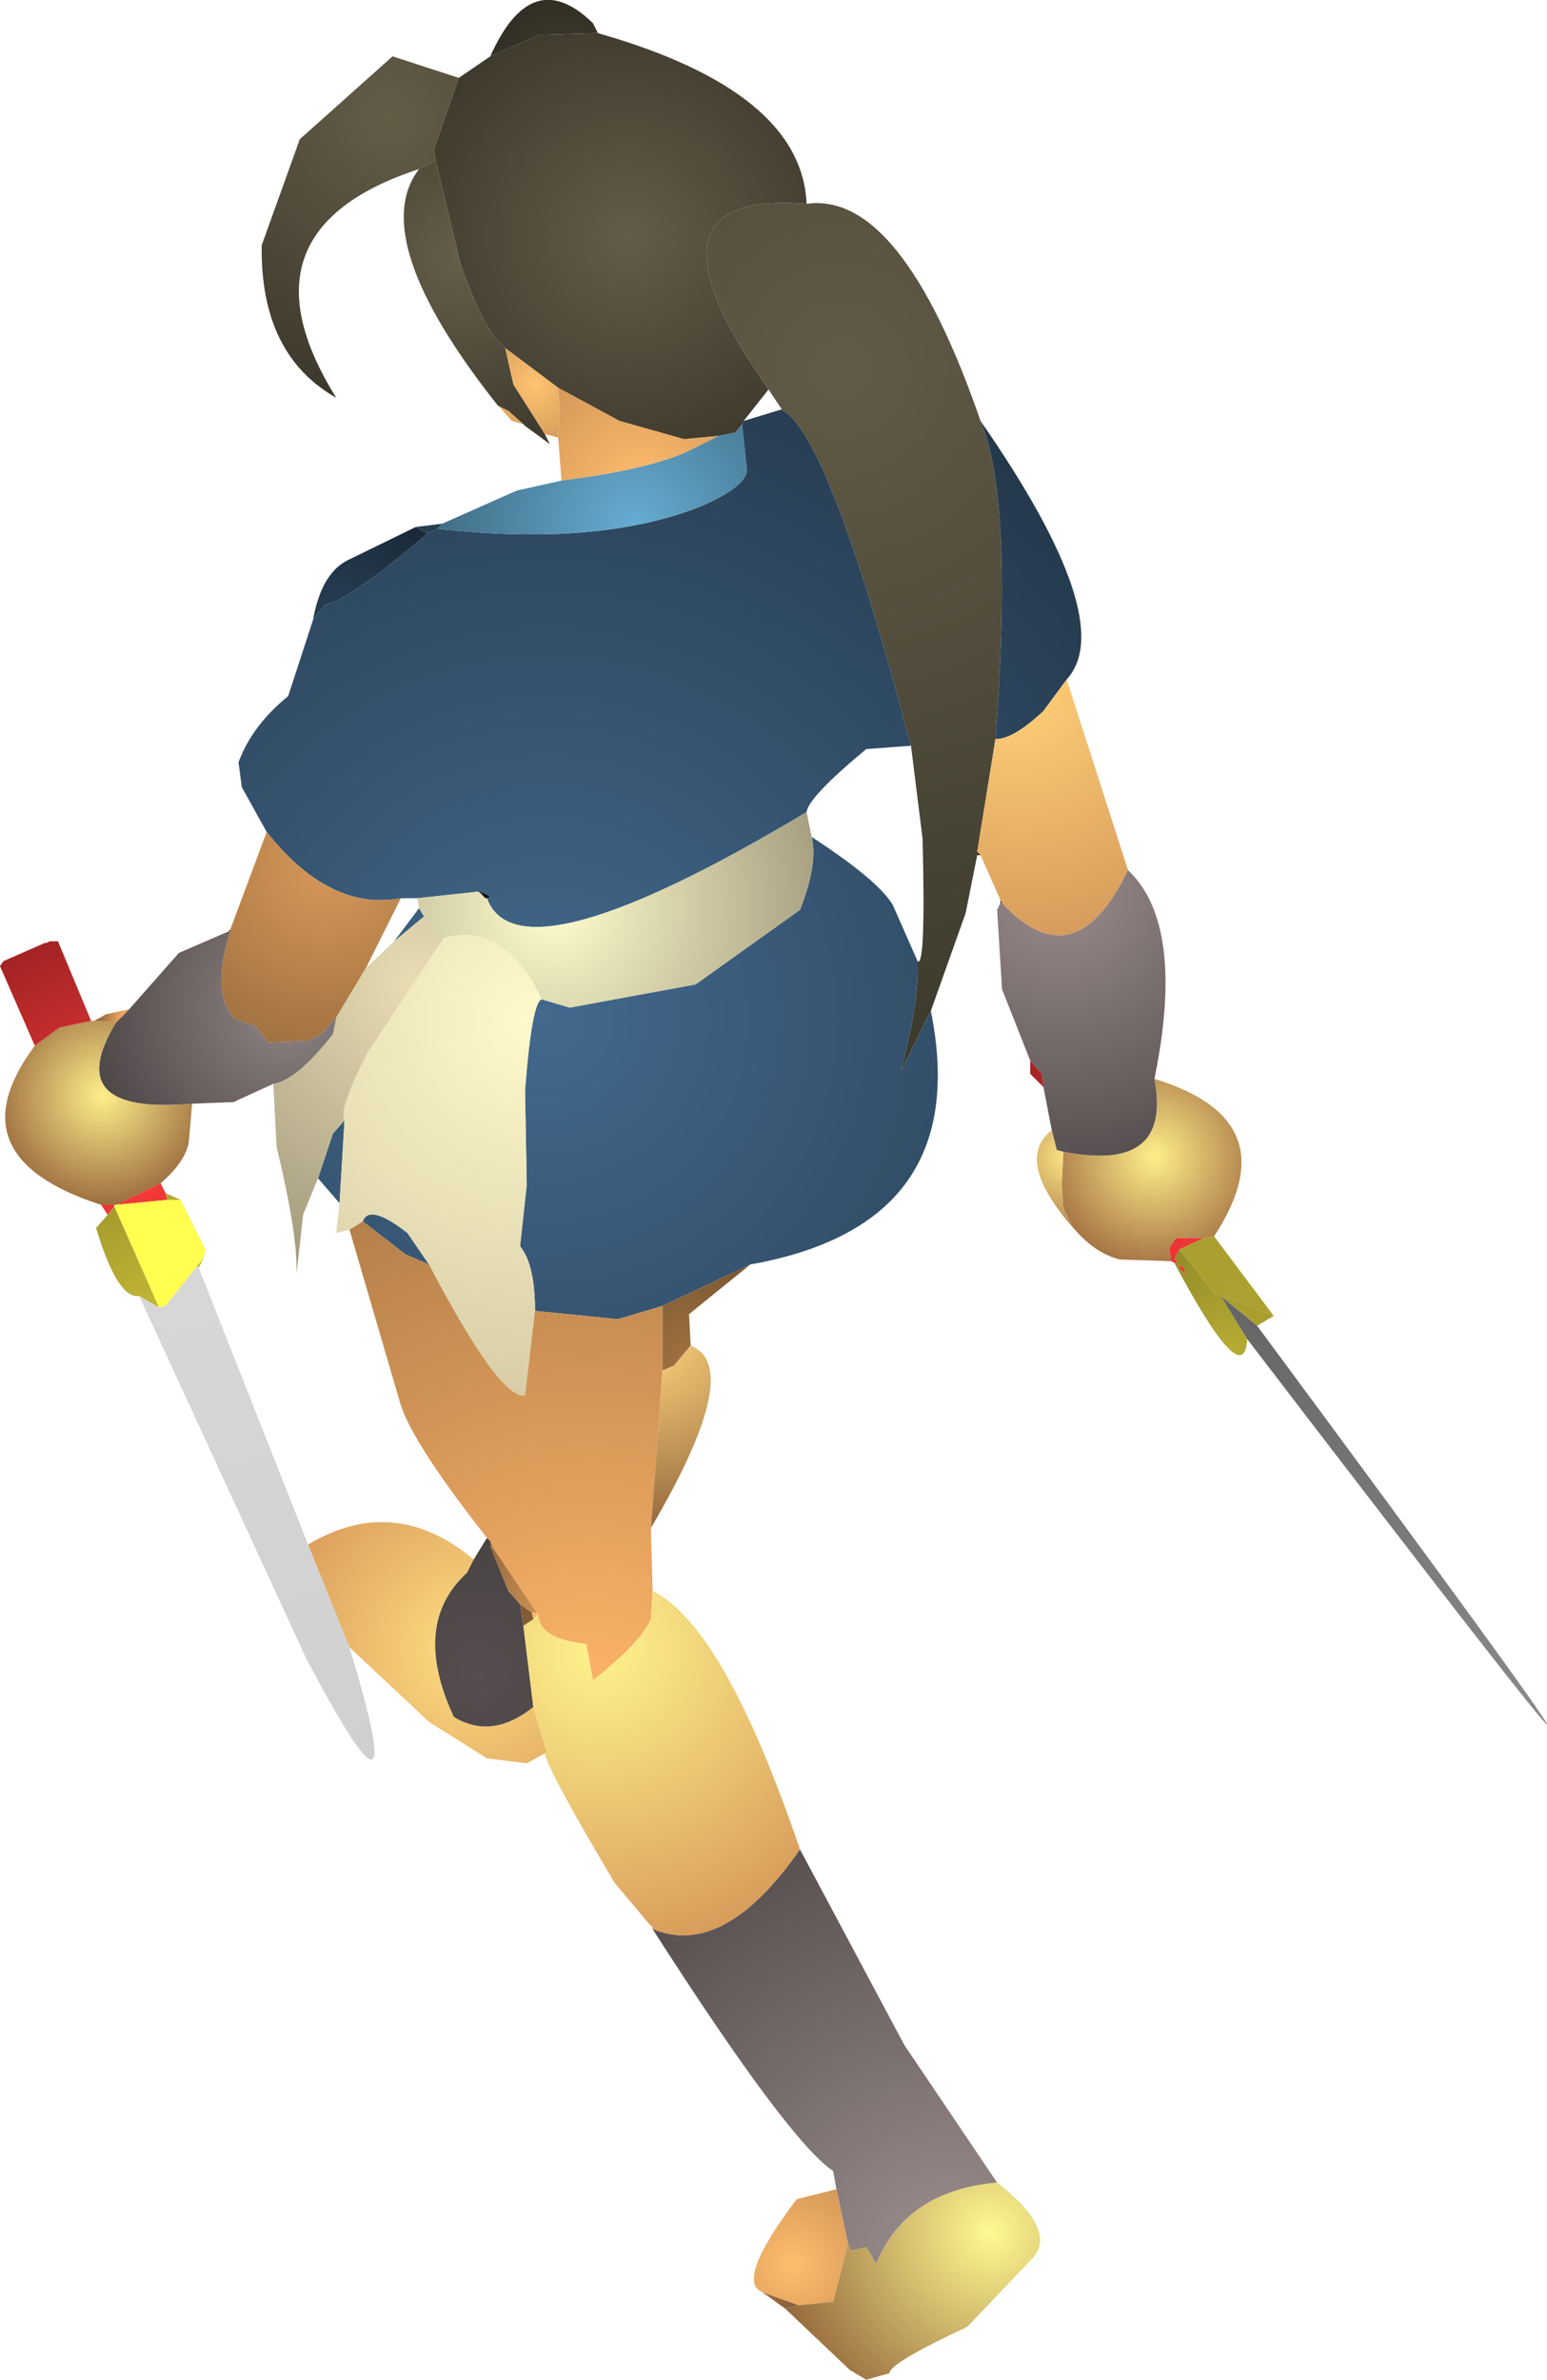 <?xml version="1.0" encoding="UTF-8" standalone="no"?>
<svg xmlns:ffdec="https://www.free-decompiler.com/flash" xmlns:xlink="http://www.w3.org/1999/xlink" ffdec:objectType="shape" height="71.8px" width="46.7px" xmlns="http://www.w3.org/2000/svg">
  <g transform="matrix(1.0, 0.0, 0.0, 1.0, 17.5, 57.85)">
    <path d="M-2.7 -56.15 Q-1.45 -58.95 0.4 -57.15 L0.55 -56.85 -1.2 -56.8 -2.7 -56.15" fill="url(#gradient0)" fill-rule="evenodd" stroke="none"/>
    <path d="M-4.35 -53.0 L-4.4 -53.35 -3.65 -55.5 -2.7 -56.15 -1.2 -56.8 0.55 -56.85 Q6.7 -55.1 6.85 -51.7 1.45 -52.15 5.7 -46.1 L4.95 -45.15 4.9 -45.05 4.7 -44.8 4.2 -44.7 3.15 -44.6 1.2 -45.15 -0.65 -46.15 -2.25 -47.35 Q-2.9 -47.85 -3.6 -49.9 L-4.35 -53.0" fill="url(#gradient1)" fill-rule="evenodd" stroke="none"/>
    <path d="M6.85 -51.7 Q9.7 -52.1 12.1 -45.15 13.1 -42.8 12.55 -35.55 L12.0 -32.15 12.0 -32.05 11.65 -30.3 10.6 -27.35 9.7 -25.55 Q10.25 -27.65 10.2 -28.85 10.45 -28.65 10.35 -32.55 L10.0 -35.35 Q7.55 -44.65 6.15 -45.45 L6.1 -45.5 5.7 -46.1 Q1.45 -52.15 6.85 -51.7" fill="url(#gradient2)" fill-rule="evenodd" stroke="none"/>
    <path d="M12.1 -45.15 Q16.3 -39.1 14.7 -37.35 L14.0 -36.4 Q13.1 -35.55 12.55 -35.55 13.1 -42.8 12.1 -45.15 M10.6 -27.35 Q11.9 -20.9 5.15 -19.7 L2.5 -18.45 1.15 -18.05 -1.35 -18.3 Q-1.35 -19.7 -1.8 -20.25 L-1.6 -22.1 -1.65 -24.95 Q-1.45 -27.6 -1.15 -27.7 L-0.3 -27.45 3.5 -28.15 6.65 -30.4 Q7.2 -31.8 7.0 -32.6 9.0 -31.3 9.45 -30.55 L10.2 -28.85 Q10.25 -27.65 9.7 -25.55 L10.6 -27.35 M-9.45 -32.75 L-10.2 -34.1 -10.3 -34.85 Q-9.9 -35.95 -8.8 -36.85 L-8.05 -39.15 -7.7 -39.6 Q-7.0 -39.7 -4.6 -41.75 L-4.3 -41.9 Q0.5 -41.35 3.6 -42.55 5.0 -43.15 5.05 -43.65 L4.9 -45.05 4.95 -45.15 6.1 -45.5 6.15 -45.45 Q7.55 -44.65 10.0 -35.35 L8.65 -35.25 Q6.9 -33.8 6.85 -33.35 -1.85 -28.15 -2.8 -30.75 L-2.7 -30.8 -3.0 -30.95 -3.05 -30.95 -4.9 -30.75 -5.4 -30.75 Q-7.55 -30.35 -9.45 -32.75 M-5.6 -29.45 L-4.85 -30.45 -4.7 -30.2 -5.6 -29.45 M-7.9 -22.3 L-7.45 -23.65 -7.1 -24.05 -7.25 -21.55 -7.9 -22.3 M-6.55 -21.0 Q-6.35 -21.55 -5.2 -20.65 L-4.55 -19.7 -5.25 -20.0 -6.55 -21.0" fill="url(#gradient3)" fill-rule="evenodd" stroke="none"/>
    <path d="M14.7 -37.35 L16.55 -31.6 Q14.95 -28.25 12.75 -30.6 L12.7 -30.7 12.1 -32.05 12.0 -32.15 12.55 -35.55 Q13.1 -35.55 14.0 -36.4 L14.7 -37.35" fill="url(#gradient4)" fill-rule="evenodd" stroke="none"/>
    <path d="M12.7 -30.6 L12.7 -30.7 12.75 -30.6 12.7 -30.6 M12.1 -32.05 L12.0 -32.05 12.0 -32.15 12.1 -32.05" fill="url(#gradient5)" fill-rule="evenodd" stroke="none"/>
    <path d="M-4.85 -52.75 Q-10.5 -50.9 -7.35 -45.85 -9.65 -47.15 -9.6 -50.45 L-8.45 -53.65 -5.65 -56.15 -3.65 -55.5 -4.4 -53.35 -4.35 -53.0 -4.85 -52.75" fill="url(#gradient6)" fill-rule="evenodd" stroke="none"/>
    <path d="M-4.85 -52.75 L-4.35 -53.0 -3.6 -49.9 Q-2.9 -47.85 -2.25 -47.35 L-2.0 -46.25 -1.05 -44.75 -0.9 -44.45 -1.65 -45.0 -1.7 -45.05 -2.15 -45.45 -2.45 -45.6 -2.5 -45.65 Q-6.45 -50.65 -4.85 -52.75" fill="url(#gradient7)" fill-rule="evenodd" stroke="none"/>
    <path d="M-0.65 -44.65 L-1.05 -44.75 -2.0 -46.25 -2.25 -47.35 -0.65 -46.15 -0.6 -45.45 -0.65 -44.65 M-1.7 -45.05 L-2.05 -45.15 -2.45 -45.6 -2.15 -45.45 -1.7 -45.05" fill="url(#gradient8)" fill-rule="evenodd" stroke="none"/>
    <path d="M-0.55 -43.35 L-0.65 -44.65 -0.6 -45.45 -0.65 -46.15 1.2 -45.15 3.15 -44.6 4.2 -44.7 3.2 -44.2 Q1.9 -43.65 -0.55 -43.35" fill="url(#gradient9)" fill-rule="evenodd" stroke="none"/>
    <path d="M6.85 -33.35 L7.0 -32.6 Q7.2 -31.8 6.65 -30.4 L3.5 -28.15 -0.3 -27.45 -1.15 -27.7 Q-2.25 -30.05 -4.1 -29.55 L-4.4 -29.75 -4.7 -30.2 -4.85 -30.45 -4.9 -30.75 -3.05 -30.95 -2.85 -30.75 -2.8 -30.75 Q-1.85 -28.15 6.85 -33.35" fill="url(#gradient10)" fill-rule="evenodd" stroke="none"/>
    <path d="M-2.85 -30.75 L-3.0 -30.95 -2.7 -30.8 -2.8 -30.75 -2.85 -30.75" fill="url(#gradient11)" fill-rule="evenodd" stroke="none"/>
    <path d="M-3.0 -30.95 L-2.85 -30.75 -3.05 -30.95 -3.0 -30.95" fill="url(#gradient12)" fill-rule="evenodd" stroke="none"/>
    <path d="M-10.55 -29.8 L-9.45 -32.75 Q-7.55 -30.35 -5.4 -30.75 L-6.45 -28.65 -7.35 -27.15 -7.8 -26.65 -8.2 -26.45 -9.4 -26.4 -9.8 -26.9 -10.4 -27.1 Q-11.15 -27.85 -10.55 -29.75 L-10.55 -29.8" fill="url(#gradient13)" fill-rule="evenodd" stroke="none"/>
    <path d="M-8.05 -39.15 Q-7.8 -40.55 -7.0 -40.95 L-4.95 -41.95 -4.6 -41.75 Q-7.0 -39.7 -7.7 -39.6 L-8.05 -39.15" fill="url(#gradient14)" fill-rule="evenodd" stroke="none"/>
    <path d="M-4.95 -41.95 L-4.15 -42.05 -4.3 -41.9 -4.6 -41.75 -4.95 -41.95" fill="url(#gradient15)" fill-rule="evenodd" stroke="none"/>
    <path d="M-4.15 -42.05 L-1.9 -43.05 -0.55 -43.35 Q1.9 -43.65 3.2 -44.2 L4.2 -44.7 4.7 -44.8 4.9 -45.05 5.05 -43.65 Q5.0 -43.15 3.6 -42.55 0.5 -41.35 -4.3 -41.9 L-4.15 -42.05" fill="url(#gradient16)" fill-rule="evenodd" stroke="none"/>
    <path d="M16.55 -31.6 Q18.3 -29.95 17.35 -25.3 17.9 -22.45 14.6 -23.1 L14.4 -23.15 14.25 -23.75 14.0 -25.05 13.95 -25.45 13.6 -25.85 12.75 -28.0 12.6 -30.4 12.7 -30.6 12.75 -30.6 Q14.95 -28.25 16.55 -31.6" fill="url(#gradient17)" fill-rule="evenodd" stroke="none"/>
    <path d="M-4.1 -29.55 Q-2.25 -30.05 -1.15 -27.7 -1.45 -27.6 -1.65 -24.95 L-1.6 -22.1 -1.8 -20.25 Q-1.35 -19.7 -1.35 -18.3 L-1.65 -15.75 Q-2.4 -15.6 -4.55 -19.7 L-5.2 -20.65 Q-6.35 -21.55 -6.55 -21.0 L-6.95 -20.75 -7.35 -20.65 -7.25 -21.55 -7.1 -24.05 Q-7.3 -24.35 -6.4 -26.1 L-4.1 -29.55" fill="url(#gradient18)" fill-rule="evenodd" stroke="none"/>
    <path d="M-5.6 -29.45 L-4.7 -30.2 -4.4 -29.75 -4.1 -29.55 -6.4 -26.1 Q-7.3 -24.35 -7.1 -24.05 L-7.45 -23.65 -7.9 -22.3 -8.35 -21.2 -8.55 -19.4 Q-8.5 -20.55 -9.15 -23.25 L-9.25 -25.15 Q-8.55 -25.25 -7.45 -26.65 L-7.35 -27.15 -6.45 -28.65 -5.6 -29.45" fill="url(#gradient19)" fill-rule="evenodd" stroke="none"/>
    <path d="M17.95 -19.75 L17.85 -19.8 17.8 -20.2 18.0 -20.5 18.85 -20.5 18.1 -20.15 17.95 -19.85 18.1 -19.8 17.95 -19.75 M14.0 -25.05 L13.6 -25.45 13.6 -25.85 13.95 -25.45 14.0 -25.05 M18.05 -19.7 L18.25 -19.6 18.25 -19.4 18.05 -19.7" fill="url(#gradient20)" fill-rule="evenodd" stroke="none"/>
    <path d="M-10.6 -29.75 L-10.55 -29.8 -10.55 -29.75 -10.6 -29.75" fill="url(#gradient21)" fill-rule="evenodd" stroke="none"/>
    <path d="M-13.6 -27.4 L-12.1 -29.1 -10.6 -29.75 -10.55 -29.75 Q-11.15 -27.85 -10.4 -27.1 L-9.8 -26.9 -9.4 -26.4 -8.2 -26.45 -7.8 -26.65 -7.35 -27.15 -7.45 -26.65 Q-8.55 -25.25 -9.25 -25.15 L-10.45 -24.6 -11.7 -24.55 Q-15.7 -24.2 -14.0 -27.0 L-13.6 -27.4" fill="url(#gradient22)" fill-rule="evenodd" stroke="none"/>
    <path d="M-14.65 -27.05 L-14.3 -27.25 -13.6 -27.4 -14.0 -27.0 -14.65 -27.05" fill="url(#gradient23)" fill-rule="evenodd" stroke="none"/>
    <path d="M-14.45 -21.5 Q-18.95 -22.95 -16.45 -26.3 L-15.7 -26.85 -14.75 -27.05 -14.65 -27.05 -14.0 -27.0 Q-15.7 -24.2 -11.7 -24.55 L-11.8 -23.4 Q-11.9 -22.8 -12.65 -22.15 L-14.0 -21.5 -14.05 -21.5 -14.45 -21.5" fill="url(#gradient24)" fill-rule="evenodd" stroke="none"/>
    <path d="M-14.25 -21.2 L-14.45 -21.5 -14.05 -21.5 -14.05 -21.45 -14.25 -21.2 M-16.45 -26.3 L-17.5 -28.7 -17.4 -28.85 -16.15 -29.4 -16.1 -29.4 -16.0 -29.45 -15.75 -29.45 -14.75 -27.05 -15.7 -26.85 -16.45 -26.3 M-12.65 -22.15 L-12.5 -21.85 -12.45 -21.65 -14.0 -21.5 -12.65 -22.15" fill="url(#gradient25)" fill-rule="evenodd" stroke="none"/>
    <path d="M2.15 -11.75 L2.2 -9.85 2.15 -9.0 Q1.85 -8.3 0.4 -7.15 L0.2 -8.25 Q-1.25 -8.4 -1.25 -9.15 L-1.3 -9.2 -2.65 -11.2 -2.7 -11.35 -2.8 -11.45 Q-5.0 -14.25 -5.4 -15.45 L-6.95 -20.75 -6.55 -21.0 -5.25 -20.0 -4.55 -19.7 Q-2.4 -15.6 -1.65 -15.75 L-1.35 -18.3 1.15 -18.05 2.5 -18.45 2.5 -16.5 2.15 -11.75" fill="url(#gradient26)" fill-rule="evenodd" stroke="none"/>
    <path d="M17.35 -25.3 Q21.45 -24.05 19.15 -20.55 L18.85 -20.5 18.0 -20.5 17.8 -20.2 17.85 -19.8 16.3 -19.85 Q15.55 -20.05 14.95 -20.75 L14.9 -20.8 14.6 -21.4 14.55 -22.1 14.6 -23.1 Q17.9 -22.45 17.35 -25.3" fill="url(#gradient27)" fill-rule="evenodd" stroke="none"/>
    <path d="M19.15 -20.55 L20.95 -18.15 19.15 -18.85 18.1 -20.15 18.85 -20.5 19.15 -20.55" fill="url(#gradient28)" fill-rule="evenodd" stroke="none"/>
    <path d="M14.9 -20.8 Q13.1 -22.85 14.25 -23.75 L14.4 -23.15 14.6 -23.1 14.55 -22.1 14.6 -21.4 14.9 -20.8" fill="url(#gradient29)" fill-rule="evenodd" stroke="none"/>
    <path d="M-12.05 -21.65 L-11.3 -20.15 -11.35 -19.9 -11.55 -19.65 -12.5 -18.45 -12.7 -18.4 -14.05 -21.45 -14.05 -21.5 -14.0 -21.5 -12.45 -21.65 -12.05 -21.65" fill="url(#gradient30)" fill-rule="evenodd" stroke="none"/>
    <path d="M-12.5 -21.85 L-12.05 -21.65 -12.45 -21.65 -12.5 -21.85" fill="url(#gradient31)" fill-rule="evenodd" stroke="none"/>
    <path d="M-13.3 -18.75 Q-13.95 -18.65 -14.6 -20.8 L-14.25 -21.2 -14.05 -21.45 -12.7 -18.4 -13.3 -18.75" fill="url(#gradient32)" fill-rule="evenodd" stroke="none"/>
    <path d="M-6.95 -8.15 Q-4.95 -1.55 -8.25 -7.8 L-13.3 -18.75 -12.7 -18.4 -12.5 -18.45 -11.55 -19.65 -11.5 -19.6 -8.2 -11.25 -6.95 -8.15" fill="url(#gradient33)" fill-rule="evenodd" stroke="none"/>
    <path d="M-11.35 -19.9 L-11.5 -19.6 -11.55 -19.65 -11.35 -19.9" fill="url(#gradient34)" fill-rule="evenodd" stroke="none"/>
    <path d="M-1.05 -4.95 L-1.6 -4.65 -2.8 -4.8 -4.55 -5.9 -6.95 -8.15 -8.2 -11.25 Q-5.6 -12.8 -3.2 -10.8 L-3.4 -10.4 Q-5.1 -8.85 -3.8 -6.05 -2.65 -5.35 -1.4 -6.35 L-1.0 -5.0 -1.05 -4.95" fill="url(#gradient35)" fill-rule="evenodd" stroke="none"/>
    <path d="M-3.2 -10.8 L-2.8 -11.45 -2.7 -11.35 -2.7 -11.2 -2.15 -9.85 -1.8 -9.45 -1.7 -8.8 -1.4 -6.35 Q-2.65 -5.35 -3.8 -6.05 -5.1 -8.85 -3.4 -10.4 L-3.2 -10.8" fill="url(#gradient36)" fill-rule="evenodd" stroke="none"/>
    <path d="M20.95 -18.15 L20.45 -17.85 19.35 -18.75 20.15 -17.45 Q20.05 -15.8 17.95 -19.75 L18.1 -19.8 17.95 -19.85 18.1 -20.15 19.15 -18.85 20.95 -18.15 M18.05 -19.7 L18.25 -19.4 18.25 -19.6 18.05 -19.7" fill="url(#gradient37)" fill-rule="evenodd" stroke="none"/>
    <path d="M5.15 -19.7 L3.3 -18.2 3.35 -17.25 2.85 -16.65 2.5 -16.5 2.5 -18.45 5.15 -19.7" fill="url(#gradient38)" fill-rule="evenodd" stroke="none"/>
    <path d="M3.35 -17.25 Q5.0 -16.6 2.15 -11.75 L2.5 -16.5 2.85 -16.65 3.35 -17.25" fill="url(#gradient39)" fill-rule="evenodd" stroke="none"/>
    <path d="M20.45 -17.85 Q38.1 6.0 20.15 -17.45 L19.35 -18.75 20.45 -17.85" fill="url(#gradient40)" fill-rule="evenodd" stroke="none"/>
    <path d="M2.2 -9.85 Q4.35 -8.8 6.65 -2.05 4.35 1.25 2.2 0.35 L2.2 0.3 2.1 0.2 1.05 -1.05 Q-1.0 -4.5 -1.05 -4.95 L-1.0 -5.0 -1.4 -6.35 -1.7 -8.8 -1.4 -9.0 -1.25 -9.15 Q-1.25 -8.4 0.2 -8.25 L0.4 -7.15 Q1.85 -8.3 2.15 -9.0 L2.2 -9.85" fill="url(#gradient41)" fill-rule="evenodd" stroke="none"/>
    <path d="M-1.3 -9.2 L-1.25 -9.15 -1.4 -9.0 -1.45 -9.2 -1.3 -9.2" fill="url(#gradient42)" fill-rule="evenodd" stroke="none"/>
    <path d="M-2.65 -11.2 L-1.3 -9.2 -1.45 -9.2 -1.8 -9.45 -2.15 -9.85 -2.7 -11.2 -2.65 -11.2" fill="url(#gradient43)" fill-rule="evenodd" stroke="none"/>
    <path d="M-2.7 -11.35 L-2.65 -11.2 -2.7 -11.2 -2.7 -11.35" fill="url(#gradient44)" fill-rule="evenodd" stroke="none"/>
    <path d="M-1.4 -9.0 L-1.7 -8.8 -1.8 -9.45 -1.45 -9.2 -1.4 -9.0" fill="url(#gradient45)" fill-rule="evenodd" stroke="none"/>
    <path d="M6.65 -2.05 L9.8 3.85 12.6 8.0 Q9.85 8.25 8.95 10.45 L8.65 9.95 8.2 10.05 8.1 9.85 7.75 8.2 7.65 7.65 Q6.3 6.75 2.2 0.35 4.35 1.25 6.65 -2.05" fill="url(#gradient46)" fill-rule="evenodd" stroke="none"/>
    <path d="M5.5 11.3 Q4.7 10.95 6.55 8.5 L7.75 8.2 8.1 9.85 7.65 11.6 6.6 11.7 5.5 11.3" fill="url(#gradient47)" fill-rule="evenodd" stroke="none"/>
    <path d="M6.2 11.8 L5.5 11.3 6.6 11.7 6.2 11.8" fill="url(#gradient48)" fill-rule="evenodd" stroke="none"/>
    <path d="M12.6 8.0 Q14.4 9.4 13.7 10.25 L11.7 12.35 Q9.35 13.45 9.35 13.75 L8.65 13.95 8.15 13.65 6.2 11.8 6.6 11.7 7.65 11.6 8.1 9.85 8.2 10.05 8.65 9.95 8.95 10.45 Q9.85 8.25 12.6 8.0" fill="url(#gradient49)" fill-rule="evenodd" stroke="none"/>
  </g>
  <defs>
    <radialGradient cx="0" cy="0" gradientTransform="matrix(0.003, 0.0, 0.0, 0.003, -0.5, -55.5)" gradientUnits="userSpaceOnUse" id="gradient0" r="819.2" spreadMethod="pad">
      <stop offset="0.0" stop-color="#403c2f"/>
      <stop offset="1.0" stop-color="#312e24"/>
    </radialGradient>
    <radialGradient cx="0" cy="0" gradientTransform="matrix(0.009, 0.0, 0.0, 0.009, 1.45, -50.7)" gradientUnits="userSpaceOnUse" id="gradient1" r="819.2" spreadMethod="pad">
      <stop offset="0.0" stop-color="#635c48"/>
      <stop offset="1.0" stop-color="#3c382b"/>
    </radialGradient>
    <radialGradient cx="0" cy="0" gradientTransform="matrix(0.026, 0.0, 0.0, 0.026, 7.9, -46.7)" gradientUnits="userSpaceOnUse" id="gradient2" r="819.2" spreadMethod="pad">
      <stop offset="0.0" stop-color="#615b47"/>
      <stop offset="1.0" stop-color="#3c392c"/>
    </radialGradient>
    <radialGradient cx="0" cy="0" gradientTransform="matrix(0.027, 0.0, 0.0, 0.027, -1.0, -27.1)" gradientUnits="userSpaceOnUse" id="gradient3" r="819.2" spreadMethod="pad">
      <stop offset="0.0" stop-color="#43698d"/>
      <stop offset="1.0" stop-color="#24384b"/>
    </radialGradient>
    <radialGradient cx="0" cy="0" gradientTransform="matrix(0.011, 0.0, 0.0, 0.011, 13.2, -37.0)" gradientUnits="userSpaceOnUse" id="gradient4" r="819.2" spreadMethod="pad">
      <stop offset="0.0" stop-color="#ffd079"/>
      <stop offset="1.0" stop-color="#cf9155"/>
    </radialGradient>
    <radialGradient cx="0" cy="0" gradientTransform="matrix(0.006, 0.0, 0.0, 0.006, 13.75, -28.7)" gradientUnits="userSpaceOnUse" id="gradient5" r="819.2" spreadMethod="pad">
      <stop offset="0.0" stop-color="#261b10"/>
      <stop offset="1.0" stop-color="#261b10"/>
    </radialGradient>
    <radialGradient cx="0" cy="0" gradientTransform="matrix(0.011, 0.0, 0.0, 0.011, -5.75, -54.3)" gradientUnits="userSpaceOnUse" id="gradient6" r="819.2" spreadMethod="pad">
      <stop offset="0.0" stop-color="#635d48"/>
      <stop offset="1.0" stop-color="#3a362a"/>
    </radialGradient>
    <radialGradient cx="0" cy="0" gradientTransform="matrix(0.007, 0.0, 0.0, 0.007, -3.55, -50.1)" gradientUnits="userSpaceOnUse" id="gradient7" r="819.2" spreadMethod="pad">
      <stop offset="0.0" stop-color="#655e49"/>
      <stop offset="1.0" stop-color="#3f3b2e"/>
    </radialGradient>
    <radialGradient cx="0" cy="0" gradientTransform="matrix(0.004, 0.0, 0.0, 0.004, -1.35, -46.25)" gradientUnits="userSpaceOnUse" id="gradient8" r="819.2" spreadMethod="pad">
      <stop offset="0.0" stop-color="#ffc371"/>
      <stop offset="1.0" stop-color="#b07c48"/>
    </radialGradient>
    <radialGradient cx="0" cy="0" gradientTransform="matrix(0.006, 0.0, 0.0, 0.006, 1.85, -43.05)" gradientUnits="userSpaceOnUse" id="gradient9" r="819.2" spreadMethod="pad">
      <stop offset="0.0" stop-color="#ffbd6e"/>
      <stop offset="1.0" stop-color="#cc9054"/>
    </radialGradient>
    <radialGradient cx="0" cy="0" gradientTransform="matrix(0.01, 0.0, 0.0, 0.01, -0.8, -30.45)" gradientUnits="userSpaceOnUse" id="gradient10" r="819.2" spreadMethod="pad">
      <stop offset="0.0" stop-color="#fffdcd"/>
      <stop offset="1.0" stop-color="#a79f81"/>
    </radialGradient>
    <radialGradient cx="0" cy="0" gradientTransform="matrix(0.013, 0.0, 0.0, 0.013, -8.25, -38.75)" gradientUnits="userSpaceOnUse" id="gradient11" r="819.2" spreadMethod="pad">
      <stop offset="0.0" stop-color="#213345"/>
      <stop offset="1.0" stop-color="#080c10"/>
    </radialGradient>
    <radialGradient cx="0" cy="0" gradientTransform="matrix(0.001, 0.0, 0.0, 0.001, -3.3, -31.2)" gradientUnits="userSpaceOnUse" id="gradient12" r="819.2" spreadMethod="pad">
      <stop offset="0.0" stop-color="#182633"/>
      <stop offset="1.0" stop-color="#14202a"/>
    </radialGradient>
    <radialGradient cx="0" cy="0" gradientTransform="matrix(0.007, 0.0, 0.0, 0.007, -7.65, -31.65)" gradientUnits="userSpaceOnUse" id="gradient13" r="819.2" spreadMethod="pad">
      <stop offset="0.0" stop-color="#d79858"/>
      <stop offset="1.0" stop-color="#9e7040"/>
    </radialGradient>
    <radialGradient cx="0" cy="0" gradientTransform="matrix(0.005, 0.0, 0.0, 0.005, -7.3, -39.2)" gradientUnits="userSpaceOnUse" id="gradient14" r="819.2" spreadMethod="pad">
      <stop offset="0.0" stop-color="#283f55"/>
      <stop offset="1.0" stop-color="#182633"/>
    </radialGradient>
    <radialGradient cx="0" cy="0" gradientTransform="matrix(8.0E-4, 0.0, 0.0, 8.0E-4, -4.55, -41.8)" gradientUnits="userSpaceOnUse" id="gradient15" r="819.2" spreadMethod="pad">
      <stop offset="0.0" stop-color="#274150"/>
      <stop offset="1.0" stop-color="#203642"/>
    </radialGradient>
    <radialGradient cx="0" cy="0" gradientTransform="matrix(0.007, 0.0, 0.0, 0.007, 1.65, -42.05)" gradientUnits="userSpaceOnUse" id="gradient16" r="819.2" spreadMethod="pad">
      <stop offset="0.0" stop-color="#66acd2"/>
      <stop offset="1.0" stop-color="#427088"/>
    </radialGradient>
    <radialGradient cx="0" cy="0" gradientTransform="matrix(0.011, 0.0, 0.0, 0.011, 14.5, -30.9)" gradientUnits="userSpaceOnUse" id="gradient17" r="819.2" spreadMethod="pad">
      <stop offset="0.0" stop-color="#998b8b"/>
      <stop offset="1.0" stop-color="#504949"/>
    </radialGradient>
    <radialGradient cx="0" cy="0" gradientTransform="matrix(0.014, 0.0, 0.0, 0.014, -1.45, -27.05)" gradientUnits="userSpaceOnUse" id="gradient18" r="819.2" spreadMethod="pad">
      <stop offset="0.0" stop-color="#fff9cb"/>
      <stop offset="1.0" stop-color="#d7cca6"/>
    </radialGradient>
    <radialGradient cx="0" cy="0" gradientTransform="matrix(0.012, 0.0, 0.0, 0.012, -4.95, -28.2)" gradientUnits="userSpaceOnUse" id="gradient19" r="819.2" spreadMethod="pad">
      <stop offset="0.0" stop-color="#e9ddb4"/>
      <stop offset="1.0" stop-color="#9d9579"/>
    </radialGradient>
    <radialGradient cx="0" cy="0" gradientTransform="matrix(0.01, 0.0, 0.0, 0.01, 18.6, -19.75)" gradientUnits="userSpaceOnUse" id="gradient20" r="819.2" spreadMethod="pad">
      <stop offset="0.0" stop-color="#f53636"/>
      <stop offset="1.0" stop-color="#a12424"/>
    </radialGradient>
    <radialGradient cx="0" cy="0" gradientTransform="matrix(0.006, 0.0, 0.0, 0.006, -10.65, -29.5)" gradientUnits="userSpaceOnUse" id="gradient21" r="819.2" spreadMethod="pad">
      <stop offset="0.0" stop-color="#261b10"/>
      <stop offset="1.0" stop-color="#261b10"/>
    </radialGradient>
    <radialGradient cx="0" cy="0" gradientTransform="matrix(0.008, 0.0, 0.0, 0.008, -8.85, -27.45)" gradientUnits="userSpaceOnUse" id="gradient22" r="819.2" spreadMethod="pad">
      <stop offset="0.0" stop-color="#918484"/>
      <stop offset="1.0" stop-color="#484242"/>
    </radialGradient>
    <radialGradient cx="0" cy="0" gradientTransform="matrix(0.001, 0.0, 0.0, 0.001, -13.7, -27.15)" gradientUnits="userSpaceOnUse" id="gradient23" r="819.2" spreadMethod="pad">
      <stop offset="0.0" stop-color="#ffb469"/>
      <stop offset="1.0" stop-color="#94683c"/>
    </radialGradient>
    <radialGradient cx="0" cy="0" gradientTransform="matrix(0.004, 0.0, 0.0, 0.004, -14.4, -24.8)" gradientUnits="userSpaceOnUse" id="gradient24" r="819.2" spreadMethod="pad">
      <stop offset="0.0" stop-color="#ffee8b"/>
      <stop offset="1.0" stop-color="#9d6f40"/>
    </radialGradient>
    <radialGradient cx="0" cy="0" gradientTransform="matrix(0.009, 0.0, 0.0, 0.009, -13.5, -22.7)" gradientUnits="userSpaceOnUse" id="gradient25" r="819.2" spreadMethod="pad">
      <stop offset="0.0" stop-color="#ff3c3c"/>
      <stop offset="1.0" stop-color="#a12323"/>
    </radialGradient>
    <radialGradient cx="0" cy="0" gradientTransform="matrix(0.022, 0.0, 0.0, 0.022, 0.3, -6.35)" gradientUnits="userSpaceOnUse" id="gradient26" r="819.2" spreadMethod="pad">
      <stop offset="0.0" stop-color="#ffb569"/>
      <stop offset="1.0" stop-color="#ad7a47"/>
    </radialGradient>
    <radialGradient cx="0" cy="0" gradientTransform="matrix(0.004, 0.0, 0.0, 0.004, 17.35, -22.95)" gradientUnits="userSpaceOnUse" id="gradient27" r="819.2" spreadMethod="pad">
      <stop offset="0.0" stop-color="#ffee8a"/>
      <stop offset="1.0" stop-color="#a67544"/>
    </radialGradient>
    <radialGradient cx="0" cy="0" gradientTransform="matrix(0.004, 0.0, 0.0, 0.004, 20.9, -18.2)" gradientUnits="userSpaceOnUse" id="gradient28" r="819.2" spreadMethod="pad">
      <stop offset="0.0" stop-color="#aca130"/>
      <stop offset="1.0" stop-color="#aaa02f"/>
    </radialGradient>
    <radialGradient cx="0" cy="0" gradientTransform="matrix(0.003, 0.0, 0.0, 0.003, 14.75, -22.95)" gradientUnits="userSpaceOnUse" id="gradient29" r="819.2" spreadMethod="pad">
      <stop offset="0.0" stop-color="#ffe887"/>
      <stop offset="1.0" stop-color="#a77645"/>
    </radialGradient>
    <radialGradient cx="0" cy="0" gradientTransform="matrix(0.004, 0.0, 0.0, 0.004, -11.35, -20.1)" gradientUnits="userSpaceOnUse" id="gradient30" r="819.2" spreadMethod="pad">
      <stop offset="0.0" stop-color="#ffff4f"/>
      <stop offset="1.0" stop-color="#ffff4f"/>
    </radialGradient>
    <radialGradient cx="0" cy="0" gradientTransform="matrix(0.003, 0.0, 0.0, 0.003, -12.1, -21.75)" gradientUnits="userSpaceOnUse" id="gradient31" r="819.2" spreadMethod="pad">
      <stop offset="0.0" stop-color="#b3a832"/>
      <stop offset="1.0" stop-color="#b2a832"/>
    </radialGradient>
    <radialGradient cx="0" cy="0" gradientTransform="matrix(0.004, 0.0, 0.0, 0.004, -12.7, -18.45)" gradientUnits="userSpaceOnUse" id="gradient32" r="819.2" spreadMethod="pad">
      <stop offset="0.0" stop-color="#c2b736"/>
      <stop offset="1.0" stop-color="#a69c2e"/>
    </radialGradient>
    <radialGradient cx="0" cy="0" gradientTransform="matrix(0.021, 0.0, 0.0, 0.021, -12.1, -20.95)" gradientUnits="userSpaceOnUse" id="gradient33" r="819.2" spreadMethod="pad">
      <stop offset="0.0" stop-color="#d8d8d8"/>
      <stop offset="1.0" stop-color="#d0d0d0"/>
    </radialGradient>
    <radialGradient cx="0" cy="0" gradientTransform="matrix(0.003, 0.0, 0.0, 0.003, -13.95, -19.3)" gradientUnits="userSpaceOnUse" id="gradient34" r="819.2" spreadMethod="pad">
      <stop offset="0.0" stop-color="#fffc4b"/>
      <stop offset="1.0" stop-color="#c8bc38"/>
    </radialGradient>
    <radialGradient cx="0" cy="0" gradientTransform="matrix(0.008, 0.0, 0.0, 0.008, -3.35, -8.05)" gradientUnits="userSpaceOnUse" id="gradient35" r="819.2" spreadMethod="pad">
      <stop offset="0.0" stop-color="#ffdf82"/>
      <stop offset="1.0" stop-color="#d89859"/>
    </radialGradient>
    <radialGradient cx="0" cy="0" gradientTransform="matrix(0.007, 0.0, 0.0, 0.007, -3.05, -7.3)" gradientUnits="userSpaceOnUse" id="gradient36" r="819.2" spreadMethod="pad">
      <stop offset="0.0" stop-color="#564e4e"/>
      <stop offset="1.0" stop-color="#453f3f"/>
    </radialGradient>
    <radialGradient cx="0" cy="0" gradientTransform="matrix(0.004, 0.0, 0.0, 0.004, 19.65, -17.15)" gradientUnits="userSpaceOnUse" id="gradient37" r="819.2" spreadMethod="pad">
      <stop offset="0.0" stop-color="#b7ac33"/>
      <stop offset="1.0" stop-color="#938b29"/>
    </radialGradient>
    <radialGradient cx="0" cy="0" gradientTransform="matrix(0.005, 0.0, 0.0, 0.005, 3.35, -16.7)" gradientUnits="userSpaceOnUse" id="gradient38" r="819.2" spreadMethod="pad">
      <stop offset="0.0" stop-color="#a27242"/>
      <stop offset="1.0" stop-color="#71502e"/>
    </radialGradient>
    <radialGradient cx="0" cy="0" gradientTransform="matrix(0.007, 0.0, 0.0, 0.007, 2.2, -17.4)" gradientUnits="userSpaceOnUse" id="gradient39" r="819.2" spreadMethod="pad">
      <stop offset="0.0" stop-color="#ffd37b"/>
      <stop offset="1.0" stop-color="#93683d"/>
    </radialGradient>
    <radialGradient cx="0" cy="0" gradientTransform="matrix(0.021, 0.0, 0.0, 0.021, 29.2, -5.85)" gradientUnits="userSpaceOnUse" id="gradient40" r="819.2" spreadMethod="pad">
      <stop offset="0.0" stop-color="#8b8b8b"/>
      <stop offset="1.0" stop-color="#626262"/>
    </radialGradient>
    <radialGradient cx="0" cy="0" gradientTransform="matrix(0.012, 0.0, 0.0, 0.012, 0.55, -8.1)" gradientUnits="userSpaceOnUse" id="gradient41" r="819.2" spreadMethod="pad">
      <stop offset="0.0" stop-color="#fff38d"/>
      <stop offset="1.0" stop-color="#d59657"/>
    </radialGradient>
    <radialGradient cx="0" cy="0" gradientTransform="matrix(0.003, 0.0, 0.0, 0.003, -1.5, -9.3)" gradientUnits="userSpaceOnUse" id="gradient42" r="819.2" spreadMethod="pad">
      <stop offset="0.0" stop-color="#fdb268"/>
      <stop offset="1.0" stop-color="#f9af66"/>
    </radialGradient>
    <radialGradient cx="0" cy="0" gradientTransform="matrix(0.003, 0.0, 0.0, 0.003, -0.85, -9.55)" gradientUnits="userSpaceOnUse" id="gradient43" r="819.2" spreadMethod="pad">
      <stop offset="0.0" stop-color="#d79858"/>
      <stop offset="1.0" stop-color="#93673c"/>
    </radialGradient>
    <radialGradient cx="0" cy="0" gradientTransform="matrix(0.012, 0.0, 0.0, 0.012, -5.45, -15.55)" gradientUnits="userSpaceOnUse" id="gradient44" r="819.2" spreadMethod="pad">
      <stop offset="0.0" stop-color="#8e643a"/>
      <stop offset="1.0" stop-color="#261b10"/>
    </radialGradient>
    <radialGradient cx="0" cy="0" gradientTransform="matrix(0.004, 0.0, 0.0, 0.004, -1.0, -6.85)" gradientUnits="userSpaceOnUse" id="gradient45" r="819.2" spreadMethod="pad">
      <stop offset="0.0" stop-color="#8c633a"/>
      <stop offset="1.0" stop-color="#7f5934"/>
    </radialGradient>
    <radialGradient cx="0" cy="0" gradientTransform="matrix(0.017, 0.0, 0.0, 0.017, 11.1, 10.35)" gradientUnits="userSpaceOnUse" id="gradient46" r="819.2" spreadMethod="pad">
      <stop offset="0.0" stop-color="#9c8e8e"/>
      <stop offset="1.0" stop-color="#554d4d"/>
    </radialGradient>
    <radialGradient cx="0" cy="0" gradientTransform="matrix(0.004, 0.0, 0.0, 0.004, 6.45, 10.45)" gradientUnits="userSpaceOnUse" id="gradient47" r="819.2" spreadMethod="pad">
      <stop offset="0.0" stop-color="#ffbd6e"/>
      <stop offset="1.0" stop-color="#ca8e52"/>
    </radialGradient>
    <radialGradient cx="0" cy="0" gradientTransform="matrix(0.003, 0.0, 0.0, 0.003, 5.4, 11.2)" gradientUnits="userSpaceOnUse" id="gradient48" r="819.2" spreadMethod="pad">
      <stop offset="0.0" stop-color="#a47443"/>
      <stop offset="1.0" stop-color="#694a2b"/>
    </radialGradient>
    <radialGradient cx="0" cy="0" gradientTransform="matrix(0.008, 0.0, 0.0, 0.008, 12.4, 9.5)" gradientUnits="userSpaceOnUse" id="gradient49" r="819.2" spreadMethod="pad">
      <stop offset="0.0" stop-color="#fffa91"/>
      <stop offset="1.0" stop-color="#966a3d"/>
    </radialGradient>
  </defs>
</svg>
